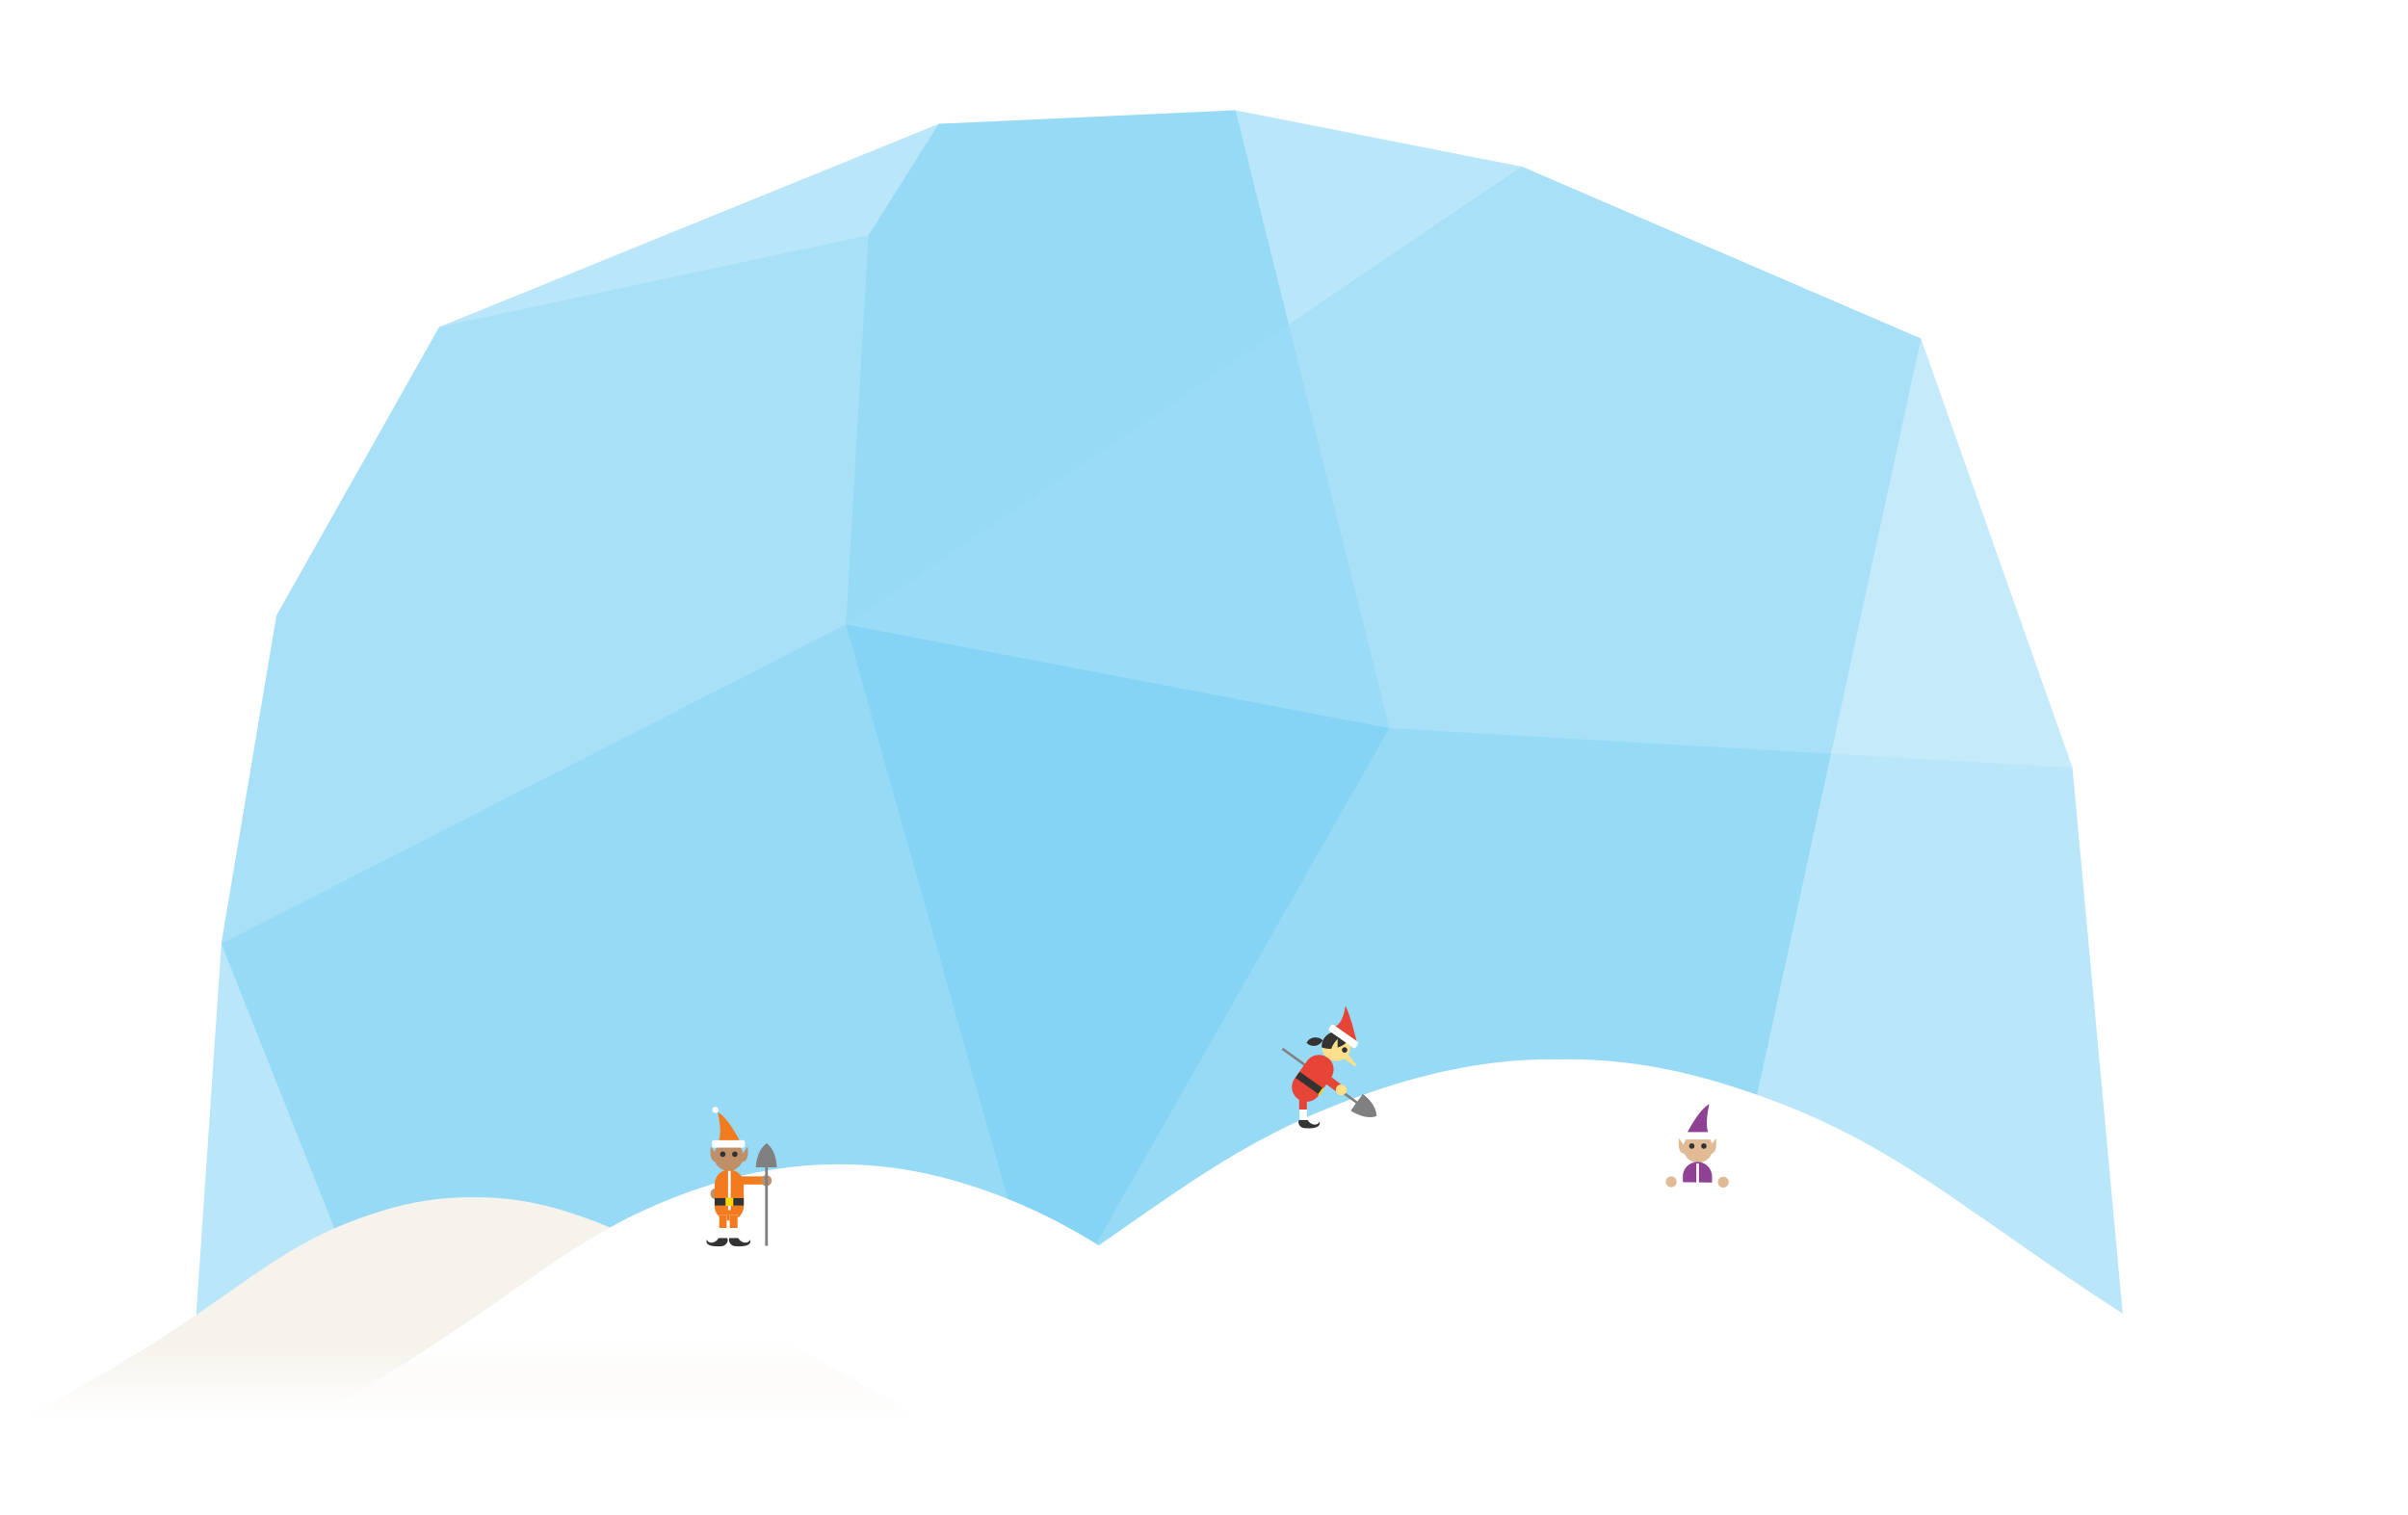 <svg id="Layer_1" xmlns="http://www.w3.org/2000/svg" width="620" height="390" viewBox="0 0 620 390"><style>.st0,.st1{opacity:.5;fill:#75cef4;enable-background:new}.st1{opacity:.17;fill:#fff}.st2{fill:url(#SVGID_1_)}.st3{fill:url(#SVGID_2_)}.st4{fill:#bf8f68}.st5{fill:#f27b20}.st6{fill:#fff}.st7{fill:#333}.st8{fill:none;stroke:#fff;stroke-width:.68;stroke-miterlimit:10}.st9{fill:#ffd400}.st10{fill:gray}.st11{fill:#e64436}.st12{fill:#ffdf8a}.st13{fill:#e0bb95}.st14{fill:#8f4293}</style><title>Penguin_dash_village_building_bc</title><path class="st0" d="M50.2 343.2H547l-13.4-145.5-39-110.5-102.8-44.3-73.7-14.5-76.4 3.5-128.6 52.3-41.9 74.3L57 243z"/><path class="st0" d="M241.7 31.9l-18.1 28.7-110.5 23.6-41.9 74.3L57 243l39.8 100.2h172.4l88.5-155.7-39.6-159.1z"/><path class="st0" d="M391.8 42.9l102.8 44.3-55.5 256H269.2l-51.4-182.4z"/><path class="st1" d="M494.6 87.2l39 110.5-175.9-10.2-139.9-26.7 174-117.9zM217.8 160.8l5.8-100.2-110.5 23.6-41.9 74.3L57 243z"/><linearGradient id="SVGID_1_" gradientUnits="userSpaceOnUse" x1="121.8" y1="73.97" x2="121.8" y2="27.29" gradientTransform="matrix(1 0 0 -1 0 392)"><stop offset=".07" stop-color="#f6f3ec"/><stop offset=".62" stop-color="#f6f3ec"/><stop offset="1" stop-color="#f6f3ec" stop-opacity="0"/></linearGradient><path class="st2" d="M241.1 366.9c-59.8-30.8-63.3-45.1-95.8-55.1-7.6-2.4-15.5-3.6-23.5-3.5-8-.1-15.9 1.1-23.5 3.5-32.5 10-36 24.3-95.8 55.1h238.6z"/><linearGradient id="SVGID_2_" gradientUnits="userSpaceOnUse" x1="336.31" y1="77.45" x2="336.31" y2="26.79" gradientTransform="matrix(1 0 0 -1 0 392)"><stop offset=".07" stop-color="#fff"/><stop offset=".62" stop-color="#fff"/><stop offset="1" stop-color="#fff" stop-opacity="0"/></linearGradient><path class="st3" d="M617.5 379H55.1c80.6-41.6 85.4-60.8 129.2-74.4 20.6-6.4 42.7-6.4 63.4 0 12.4 3.7 24.2 9.2 35.2 16.1 27-18.8 43.5-31.3 76.3-41.5 15.6-4.8 29.8-6.7 42.5-6.4 12.8-.3 26.9 1.6 42.5 6.4 58.8 18.2 65.2 44 173.3 99.8z"/><circle class="st4" cx="184.3" cy="307.4" r="1.4"/><path class="st5" d="M190.7 294.2s-3.1-6.4-5.9-7.8c0 0 1.5 6-.1 7.9l6-.1z"/><path class="st4" d="M183.8 297.7c0 2.1 1.7 3.8 3.8 3.8 2.1 0 3.8-1.7 3.8-3.8 0-2.1-1.7-3.8-3.8-3.8-2.1.1-3.8 1.7-3.8 3.8z"/><path class="st6" d="M183.8 293.6h7.5c.3 0 .5.2.5.5v.9c0 .3-.2.5-.5.5h-7.5c-.3 0-.5-.2-.5-.5v-.9c0-.2.2-.5.5-.5z"/><circle class="st7" cx="189.2" cy="297.2" r=".7"/><circle class="st7" cx="186.1" cy="297.2" r=".7"/><path class="st5" d="M189.9 302.9h7.5v2.1h-7.5z"/><path class="st5" d="M184 310.4c-.1 2.1 1.5 3.8 3.6 3.9 2.1.1 3.8-1.5 3.9-3.6V305.1c.1-2.1-1.5-3.8-3.6-3.9-2.1-.1-3.8 1.5-3.9 3.6V310.4z"/><path class="st6" d="M189.9 312.8v6.4h-2v-6.4"/><path class="st5" d="M189.9 312.8v3.4h-2v-3.4"/><path class="st7" d="M187.8 318.8h2.3c.8 1.5 2.7 1.5 3 .4 0 0 1.1 2-3.7 1.7-.9 0-1.7-.7-1.7-1.7 0-.1 0-.2.1-.4z"/><path class="st6" d="M185.2 312.8v6.4h1.9v-6.4"/><path class="st5" d="M185.2 312.8v3.4h1.9v-3.4"/><path class="st7" d="M187.3 318.8H185c-.8 1.5-2.7 1.5-3 .4 0 0-1.1 2 3.7 1.7.9 0 1.7-.8 1.7-1.7-.1-.1-.1-.2-.1-.4z"/><path class="st8" d="M187.8 301.5v10.1"/><path class="st7" d="M184 308.5h7.5v1.9H184z"/><path class="st9" d="M186.8 308.4h2v2.1h-2z"/><circle class="st6" cx="184.2" cy="285.8" r=".8"/><path class="st4" d="M191.3 296.9l1.2-1.7s.7 4.4-1.7 3.9l.5-2.2zM184.2 296.9l-1.2-1.7s-.7 4.4 1.7 3.9l-.5-2.2z"/><circle class="st4" cx="197.3" cy="304" r="1.4"/><path class="st10" d="M194.6 300.6s.1-4.4 2.8-6.2c0 0 2.4 1.4 2.6 6.2h-2.3v20.2h-.7v-20.2h-2.4zM347.8 286s3.6 2.5 6.6 1.4c0 0 .3-2.8-3.5-5.7l-1.4 1.9-19.1-13.8-.4.5 19.1 13.8-1.3 1.9z"/><path class="st11" d="M349.5 269s-1.6-7.3-3.1-10c0 0-.5 4.8-2.9 5.4l6 4.6z"/><path class="st12" d="M347.1 271.6c-1.2 1.7-3.5 2.1-5.2.9-1.7-1.2-2.1-3.5-.9-5.2 1.2-1.7 3.5-2.1 5.2-.9 1.7 1.2 2.1 3.5.9 5.2z"/><path class="st7" d="M347.4 267.7c-1-1.8-3.2-2.6-5.1-1.6-1.3.7-2.1 2.1-2 3.6 2.6.9 5.4.1 7.1-2z"/><path class="st12" d="M344.4 270.9v-3.4s-3.1 3.2-.8 4.1l.8-.7z"/><path class="st6" d="M342.2 264.8l.5-.8c.2-.2.5-.3.7-.1l6.1 4.3c.2.2.3.5.1.7l-.5.8c-.2.2-.5.3-.7.1l-6.1-4.3c-.2-.1-.3-.5-.1-.7z"/><ellipse transform="rotate(-54.73 346.256 270.33)" class="st7" cx="346.2" cy="270.3" rx=".7" ry=".7"/><path class="st11" d="M339.6 281.9c-1.1 1.8-3.4 2.3-5.2 1.2-1.8-1.1-2.3-3.4-1.2-5.2.1-.1.1-.2.2-.3l3-4.2c1.1-1.8 3.4-2.3 5.2-1.2 1.8 1.1 2.3 3.4 1.2 5.2-.1.1-.1.2-.2.3l-3 4.2z"/><path class="st6" d="M336.5 284.1v4.7h-1.9v-4.7"/><path class="st11" d="M335 281.6c1.3 0 1.5.6 1.5 1.3v2.8h-2v-3.2l.5-.9z"/><path class="st7" d="M334.4 288.4h2.3c.8 1.5 2.7 1.5 3 .4 0 0 1 2-3.7 1.7-.9 0-1.7-.7-1.7-1.7.1 0 .1-.2.1-.4z"/><path transform="rotate(-54.73 337.116 278.925)" class="st7" d="M336.2 275.2h1.9v7.5h-1.9z"/><path transform="rotate(-54.73 340.182 281.07)" class="st9" d="M339.1 280.8h2.1v.5h-2.1z"/><path class="st12" d="M346.8 271.1l2.3 2.9c.3.2 0 .7-.5.4l-3.4-2.4 1.6-.9z"/><path class="st11" d="M345.5 279.4l-4.3-3.3-.9 2.2 4.3 3.2z"/><ellipse transform="rotate(-54.73 345.35 280.61)" class="st12" cx="345.3" cy="280.6" rx="1.4" ry="1.4"/><path class="st7" d="M338.6 269.3c-.8.1-1.7-.2-2.2-.8.7-1.3 2.2-1.7 3.5-1.1.3.1.5.3.7.5-.5.8-1.2 1.3-2 1.4z"/><circle class="st13" cx="430.3" cy="304.3" r="1.4"/><circle class="st13" cx="443.7" cy="304.4" r="1.4"/><path class="st14" d="M434.2 292.1s3.1-6.4 5.9-7.8c0 0-1.5 6 .1 7.9l-6-.1z"/><path class="st13" d="M441 295.6c0 2.1-1.7 3.8-3.8 3.8-2.1 0-3.8-1.7-3.8-3.8 0-2.1 1.7-3.8 3.8-3.8 2.1 0 3.8 1.7 3.8 3.8z"/><path class="st6" d="M433.6 291.5h7.5c.3 0 .5.2.5.5v.9c0 .3-.2.5-.5.5h-7.5c-.3 0-.5-.2-.5-.5v-.9c0-.3.2-.5.5-.5z"/><circle class="st7" cx="435.6" cy="295.1" r=".7"/><circle class="st7" cx="438.7" cy="295.1" r=".7"/><path class="st14" d="M433.3 304.4v-1.3c-.1-2.1 1.5-3.8 3.6-3.9 2.1-.1 3.8 1.5 3.9 3.6V304.5"/><path class="st8" d="M437.1 299.6v5.9"/><circle class="st6" cx="440.6" cy="283.7" r=".8"/><path class="st13" d="M433.5 294.8l-1.2-1.7s-.7 4.4 1.7 3.9l-.5-2.2zM440.6 294.8l1.2-1.7s.7 4.4-1.7 3.9l.5-2.2z"/></svg>